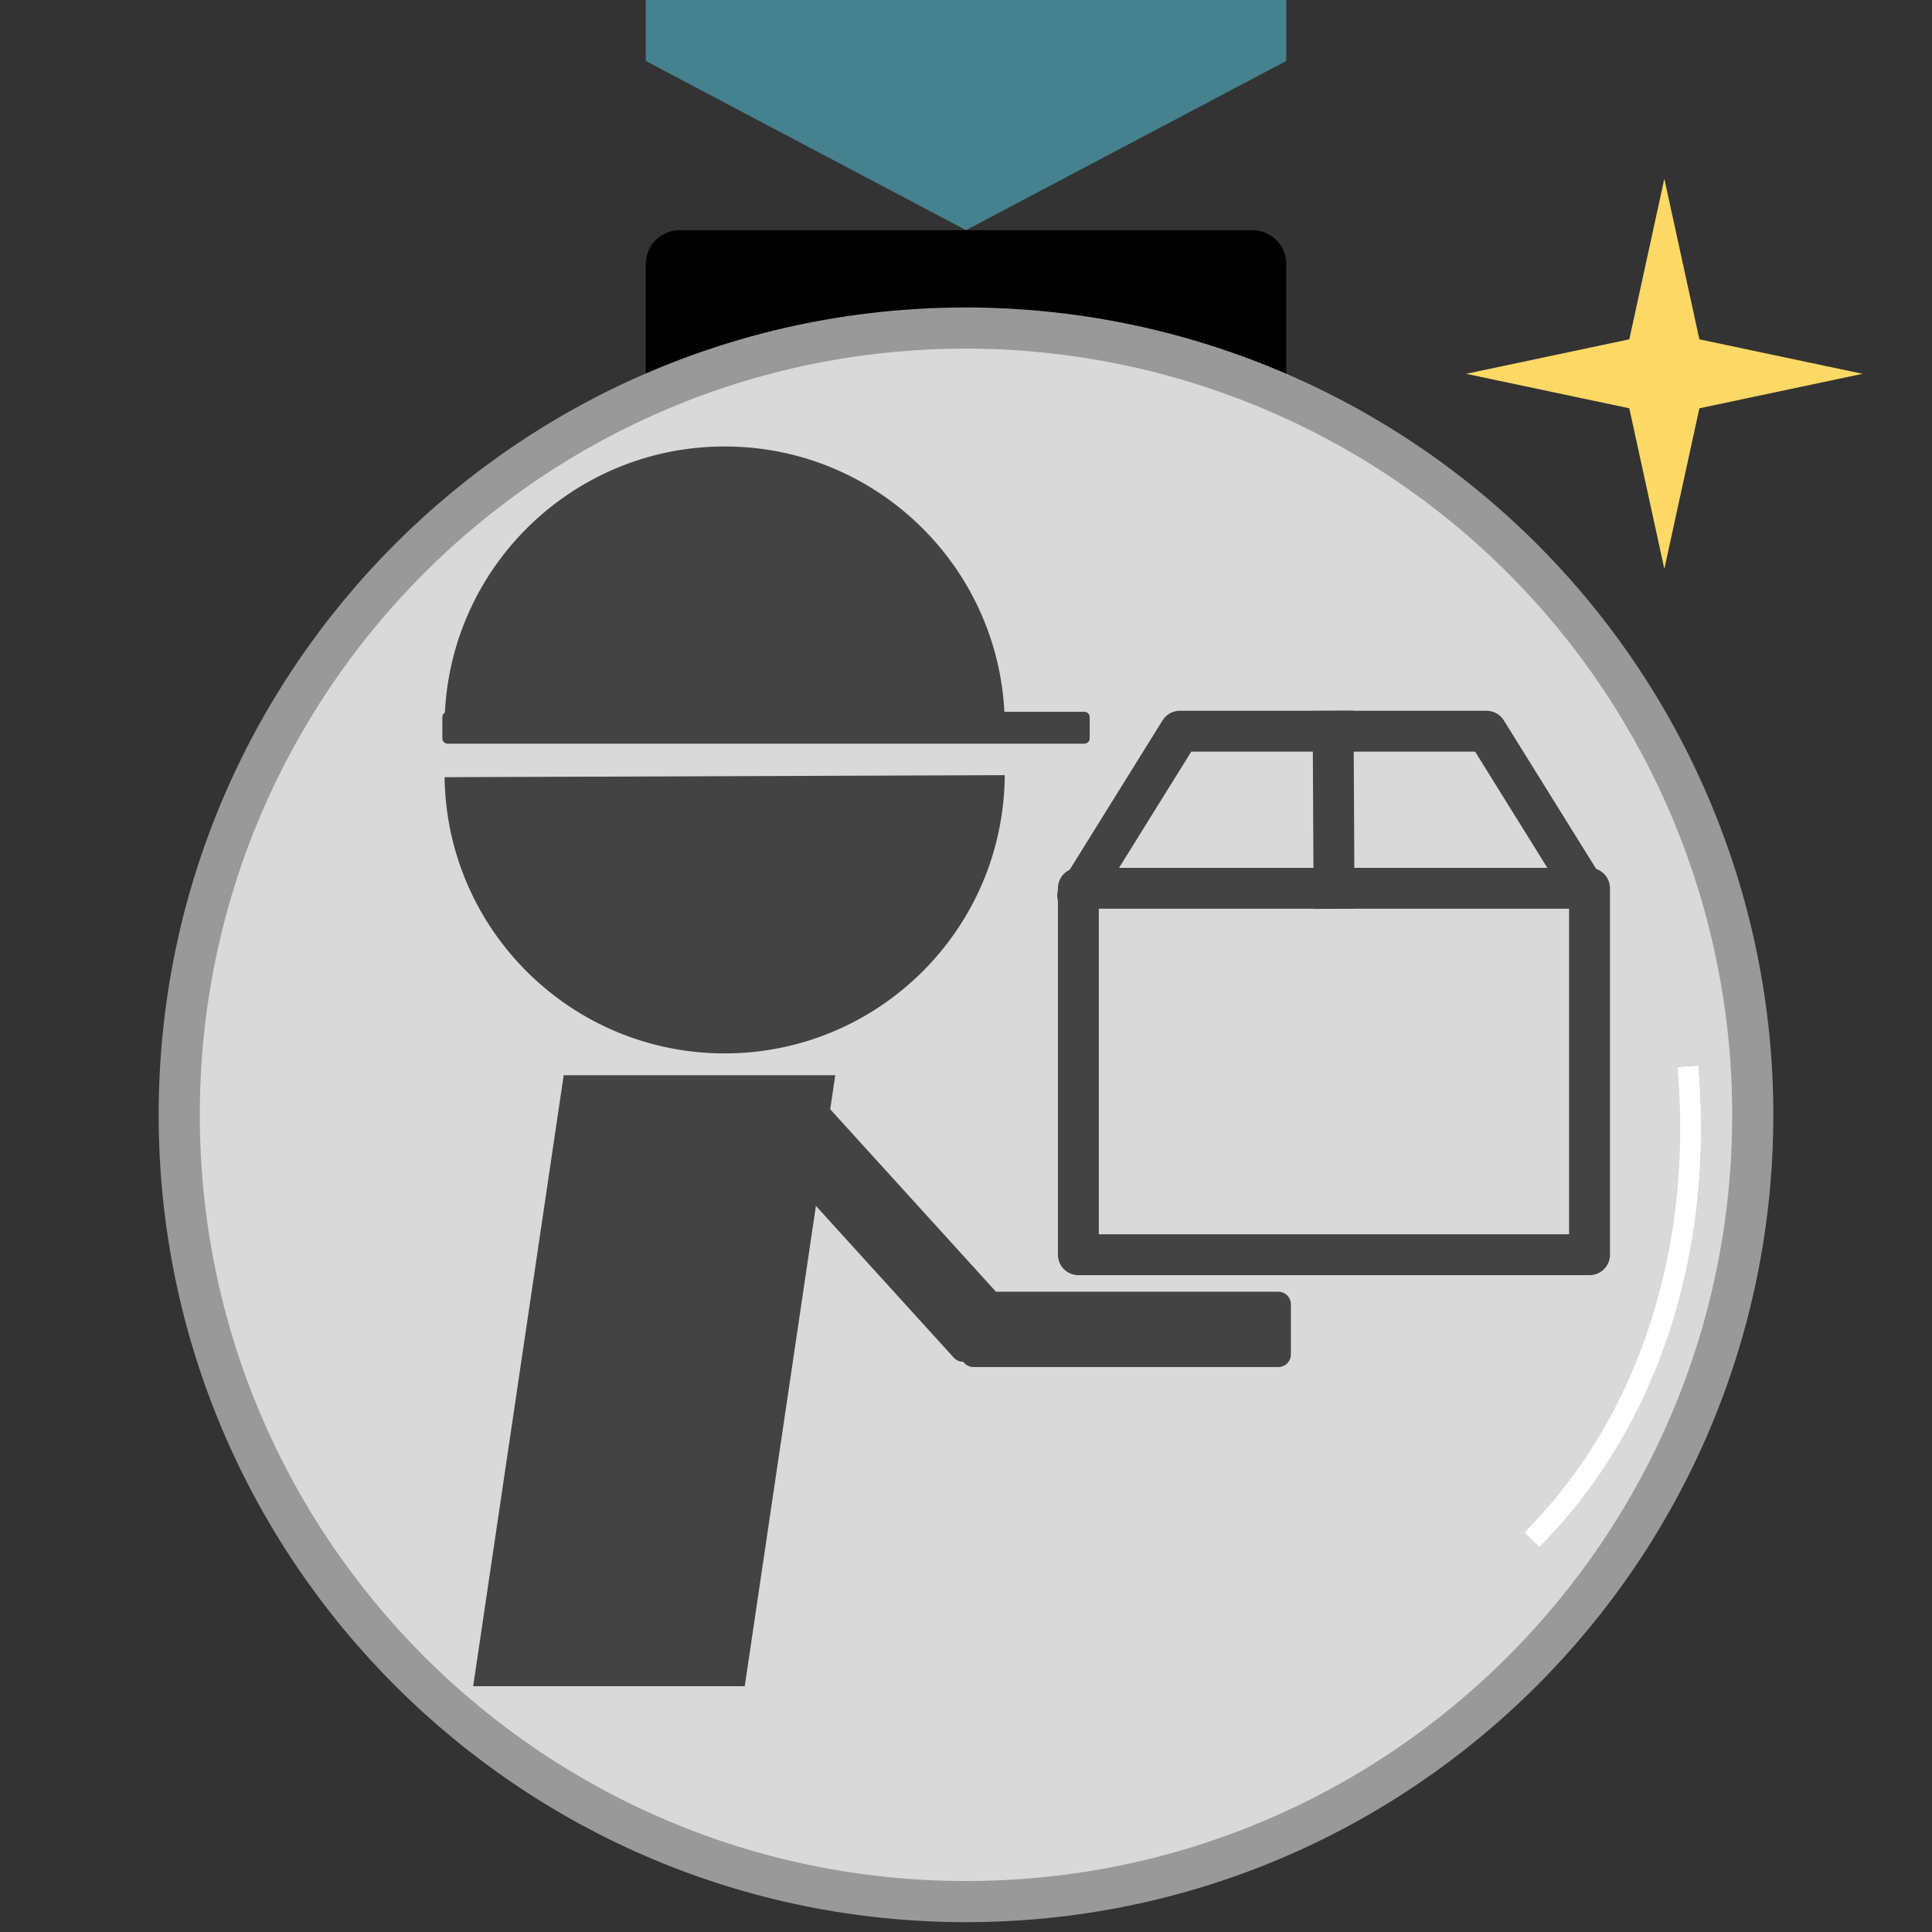 <?xml version="1.0" standalone="yes"?>

<svg version="1.1" viewBox="0.0 0.0 377.953 377.953" fill="none" stroke="none" stroke-linecap="square" stroke-miterlimit="10" xmlns="http://www.w3.org/2000/svg" xmlns:xlink="http://www.w3.org/1999/xlink"><rect x="0.0" y="0.0" width="377.953" height="377.953" fill="#333333" stroke="none"/><clipPath id="p.0"><path d="m0 0l377.953 0l0 377.953l-377.953 0l0 -377.953z" clip-rule="nonzero"></path></clipPath><g clip-path="url(#p.0)"><path fill="#000000" fill-opacity="0.0" d="m0 0l377.953 0l0 377.953l-377.953 0z" fill-rule="nonzero"></path><path fill="#000000" d="m126.332 51.647l0 0c0 -3.656 2.964 -6.62 6.62 -6.62l112.052 0c1.756 0 3.439 0.697 4.681 1.939c1.241 1.241 1.939 2.925 1.939 4.681l0 26.477c0 3.656 -2.964 6.62 -6.62 6.62l-112.052 0c-3.656 0 -6.62 -2.964 -6.62 -6.62z" fill-rule="nonzero"></path><path fill="#999999" d="m31.039 218.09l0 0c0 -87.226 70.711 -157.937 157.937 -157.937l0 0c41.887 0 82.059 16.64 111.678 46.259c29.619 29.619 46.259 69.791 46.259 111.678l0 0c0 87.226 -70.711 157.937 -157.937 157.937l0 0c-87.226 0 -157.937 -70.711 -157.937 -157.937z" fill-rule="nonzero"></path><path fill="#d9d9d9" d="m39.087 218.089l0 0c0 -82.782 67.108 -149.89 149.89 -149.89l0 0c39.753 0 77.878 15.792 105.988 43.902c28.11 28.11 43.902 66.235 43.902 105.988l0 0c0 82.782 -67.108 149.89 -149.89 149.89l0 0c-82.782 0 -149.89 -67.108 -149.89 -149.89z" fill-rule="nonzero"></path><path fill="#45818e" d="m126.331 -120.445l125.291 0l0 132.378l-62.646 33.094l-62.646 -33.094z" fill-rule="nonzero"></path><path fill="#ffd966" d="m286.82 73.127l31.918 -6.745l6.854 -31.412l6.854 31.412l31.918 6.745l-31.918 6.745l-6.854 31.412l-6.854 -31.412z" fill-rule="nonzero"></path><path fill="#000000" fill-opacity="0.0" d="m330.354 210.657l0 0c2.541 34.705 -8.067 67.007 -29.256 89.084l-82.266 -96.108z" fill-rule="nonzero"></path><path fill="#000000" fill-opacity="0.0" d="m330.354 210.657l0 0c2.541 34.705 -8.067 67.007 -29.256 89.084" fill-rule="nonzero"></path><path stroke="#ffffff" stroke-width="4.0" stroke-linejoin="round" stroke-linecap="butt" d="m330.354 210.657l0 0c2.541 34.705 -8.067 67.007 -29.256 89.084" fill-rule="nonzero"></path><path fill="#434343" d="m86.968 141.772c0.201 -30.043 24.556 -54.322 54.599 -54.431c30.044 -0.109 54.573 23.993 54.993 54.034z" fill-rule="nonzero"></path><path fill="#434343" d="m86.532 140.287l0 0c0 -0.574 0.465 -1.039 1.039 -1.039l124.567 0c0.276 0 0.54 0.109 0.735 0.304c0.195 0.195 0.304 0.459 0.304 0.735l0 4.157c0 0.574 -0.465 1.039 -1.039 1.039l-124.567 0l0 0c-0.574 0 -1.039 -0.465 -1.039 -1.039z" fill-rule="nonzero"></path><path fill="#434343" d="m196.56 151.644c-0.201 30.043 -24.556 54.322 -54.599 54.431c-30.044 0.109 -54.573 -23.993 -54.993 -54.034z" fill-rule="nonzero"></path><path fill="#434343" d="m92.566 329.871l17.709 -119.528l53.126 0l-17.709 119.528z" fill-rule="nonzero"></path><path fill="#434343" d="m187.997 255.15l0 0c0 -1.357 1.1 -2.457 2.457 -2.457l59.622 0c0.652 0 1.276 0.259 1.737 0.72c0.461 0.461 0.72 1.086 0.72 1.737l0 9.827c0 1.357 -1.1 2.457 -2.457 2.457l-59.622 0c-1.357 0 -2.457 -1.1 -2.457 -2.457z" fill-rule="nonzero"></path><path fill="#434343" d="m154.542 212.002l0 0c1.006 -0.916 2.563 -0.842 3.478 0.165l39.49 43.471c0.439 0.484 0.669 1.122 0.638 1.775c-0.031 0.653 -0.32 1.267 -0.803 1.707l-7.286 6.635c-1.006 0.916 -2.563 0.842 -3.478 -0.165l-39.49 -43.471c-0.915 -1.007 -0.841 -2.566 0.165 -3.482z" fill-rule="nonzero"></path><path fill="#d9d9d9" d="m310.79 175.203l-99.963 0l19.993 -32.159l59.978 0z" fill-rule="nonzero"></path><path stroke="#434343" stroke-width="8.0" stroke-linejoin="round" stroke-linecap="butt" d="m310.79 175.203l-99.963 0l19.993 -32.159l59.978 0z" fill-rule="nonzero"></path><path fill="#d9d9d9" d="m210.96 173.772l100.0 0l0 71.685l-100.0 0z" fill-rule="nonzero"></path><path stroke="#434343" stroke-width="8.0" stroke-linejoin="round" stroke-linecap="butt" d="m210.96 173.772l100.0 0l0 71.685l-100.0 0z" fill-rule="nonzero"></path><path fill="#000000" fill-opacity="0.0" d="m260.808 143.044l0.157 30.74" fill-rule="nonzero"></path><path stroke="#434343" stroke-width="8.0" stroke-linejoin="round" stroke-linecap="butt" d="m260.808 143.044l0.157 30.74" fill-rule="nonzero"></path><path fill="#000000" fill-opacity="0.0" d="m330.354 210.657l0 0c2.541 34.705 -8.067 67.007 -29.256 89.084l-82.266 -96.108z" fill-rule="nonzero"></path><path fill="#000000" fill-opacity="0.0" d="m330.354 210.657l0 0c2.541 34.705 -8.067 67.007 -29.256 89.084" fill-rule="nonzero"></path><path stroke="#ffffff" stroke-width="4.0" stroke-linejoin="round" stroke-linecap="butt" d="m330.354 210.657l0 0c2.541 34.705 -8.067 67.007 -29.256 89.084" fill-rule="nonzero"></path></g></svg>

